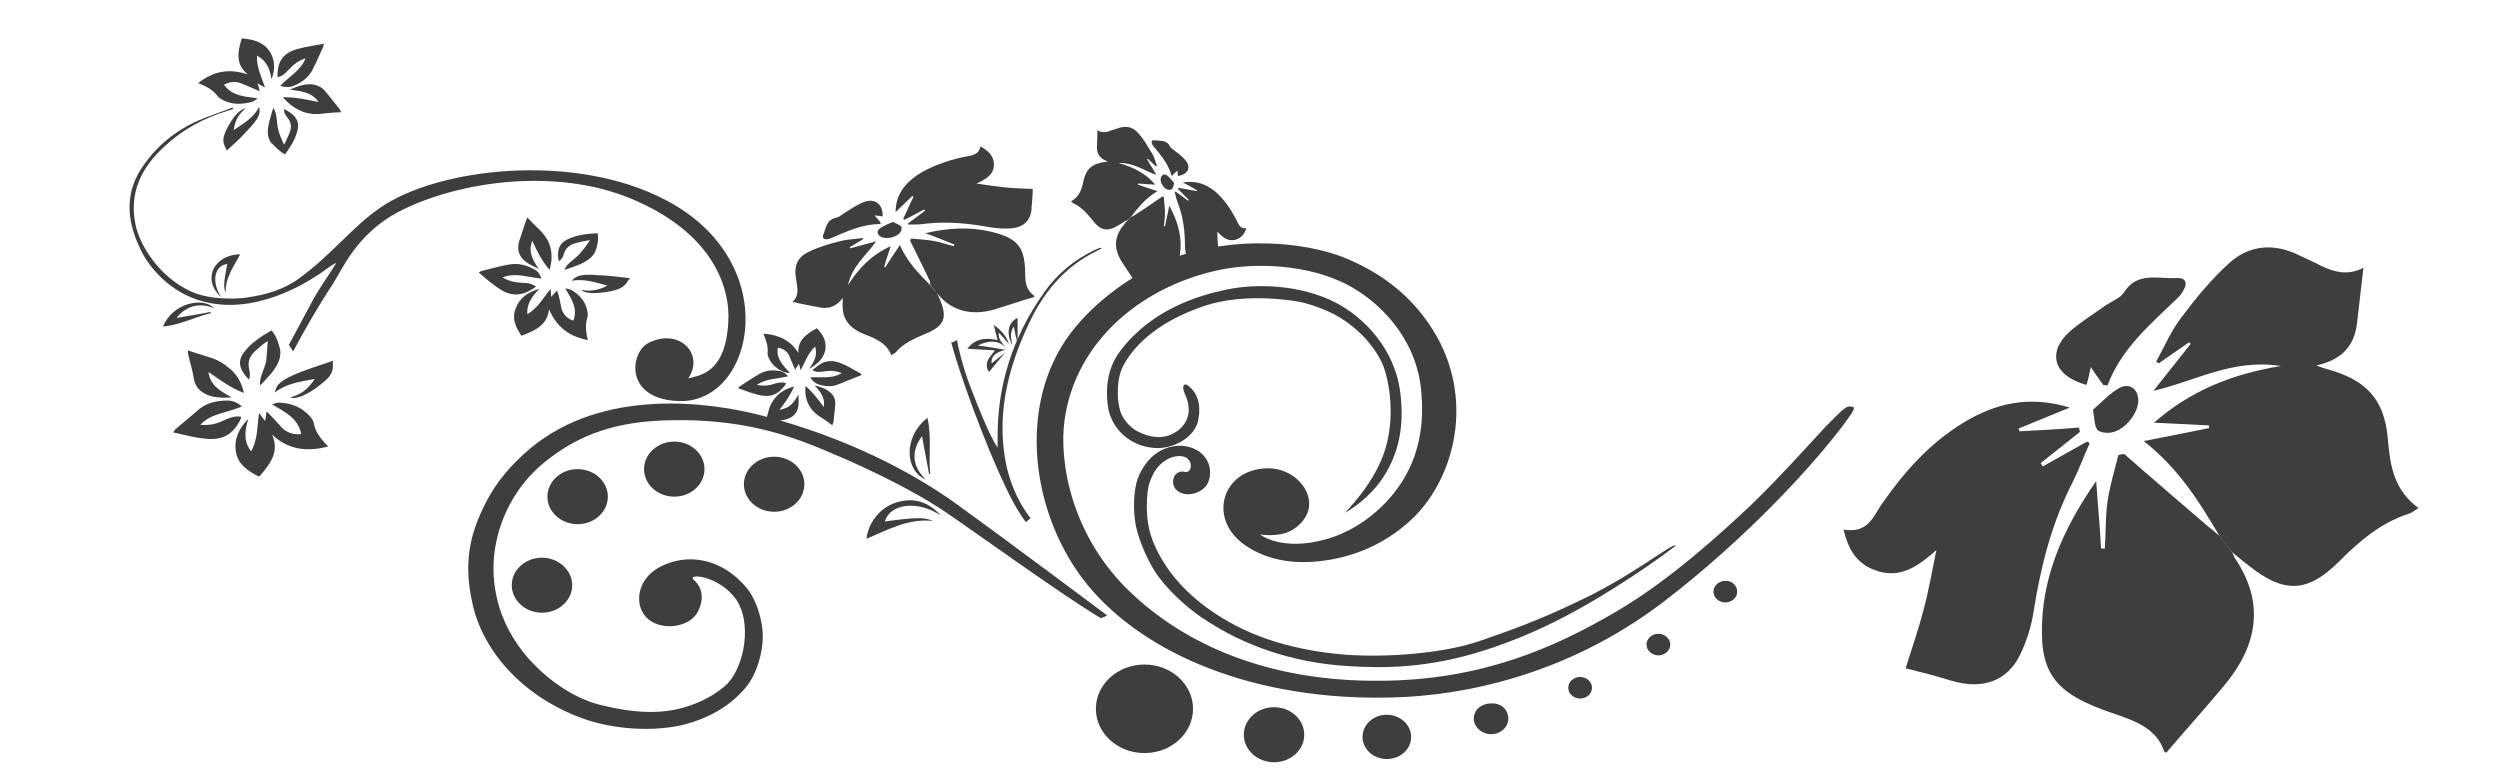 <?xml version="1.0" encoding="utf-8"?>
<!-- Generator: Adobe Illustrator 21.1.0, SVG Export Plug-In . SVG Version: 6.00 Build 0)  -->
<svg version="1.1" id="Capa_1" xmlns="http://www.w3.org/2000/svg" xmlns:xlink="http://www.w3.org/1999/xlink" x="0px" y="0px"
	 viewBox="0 0 463.1 144.2" style="enable-background:new 0 0 463.1 144.2;" xml:space="preserve">
<style type="text/css">
	.st0{fill:#3E3E3E;}
</style>
<g id="FLOR">
	<path class="st0" d="M411.1,99.2c-3.7-6.2-7.4-12.3-14-17.5c4.5-0.9,8.3-1.6,12.1-2.4c0-0.2,0-0.3,0-0.5c-3.3-0.2-6.6-0.3-10.2-0.5
		c6.6-5.8,14.3-9,23.5-10.5c-9-1.4-15.8,2.8-23.6,4.6c2.3-2.9,4.6-5.8,6.9-8.7c-0.1-0.1-0.2-0.2-0.3-0.3c-1.9,1.3-3.7,2.6-5.6,3.9
		c-0.2-0.1-0.3-0.2-0.5-0.3c1.5-2.7,2.7-5.6,4.6-8.1c2.7-3.6,5.7-7.3,9.2-10.4c3.6-3.1,8.1-3.5,12.7-1.2c1,0.5,2,0.9,3,1.4
		c2.8,1.5,5.7,2.6,8.9,0.9c-0.4,3.6-0.8,7-1.2,10.4c-0.5,3.9-2.6,6.6-7.5,7.7c1,0.4,1.4,0.5,1.7,0.6c7.5,2,10.8,5.6,11.5,12.7
		c0.4,4.9,1,9.7,5.7,13.1c-0.8,0.5-1.2,0.9-1.9,1.1c-5.2,1.7-9.1,5.1-12.8,8.8c-5.8,5.8-10.2,6-16.7,0.8c-1.1-0.8-2.1-1.7-3.1-2.5
		C412.7,101.3,411.8,100.3,411.1,99.2z"/>
	<path class="st0" d="M411.1,99.2c0.8,1,1.6,2.1,2.4,3.1c0.2,0.4,0.3,0.8,0.5,1.1c5.6,8.3,4.2,16.2-2,23.6
		c-3.5,4.2-7.1,8.2-10.7,12.4c0,0-0.3,0-0.4-0.2c-1.4-4.2-5.2-5.6-9.3-7c-11.4-3.8-14.1-7.7-13.2-18.8c0.8-8.7,4.5-16.5,9.9-24.3
		c0.3,4.5,0.7,8.5,0.9,12.5c0.2,0,0.4,0,0.7,0c0.2-2.9,0.1-5.9,0.5-8.7c0.4-2.9,1.3-5.7,2-8.6c0.3-0.1,0.7-0.2,1.1-0.2
		c5.1,4.5,10.3,8.9,15.5,13.4C409.8,98.1,410.4,98.7,411.1,99.2z"/>
	<path class="st0" d="M353,123.8c1.1-3.6,2.4-7.2,3.3-10.8c1-3.6,1.6-7.3,2.4-11.1c-3.3,2.9-6.8,5.6-11.7,3.6
		c-3.2-1.3-4.7-3.9-5.5-7.4c4.6,0.8,5.5-2.5,7.2-4.9c4-5.7,8.6-11,15-14.9c5.9-3.6,12.2-5.1,19.7-2.8c-3.4,1.4-6.4,2.6-9.5,3.9
		c0.1,0.2,0.1,0.3,0.2,0.5c3.7-0.2,7.4-0.4,11-0.7c0.1,0.3,0.1,0.5,0.2,0.8c-2.4,1.9-4.9,3.9-7.3,5.8c0.1,0.2,0.3,0.4,0.4,0.6
		c2.7-1.5,5.5-3.1,8.2-4.6c0.2,0.1,0.3,0.2,0.5,0.3c-1.1,2.4-2,4.9-3.2,7.3c-3.9,7.6-5.9,15.7-7.2,23.9c-0.4,2.7-1.3,5.5-2.5,8
		c-2.4,4.9-7,6.5-12.7,4.8C358.6,125.2,355.8,124.5,353,123.8z"/>
	<path class="st0" d="M389.6,71.3c-0.7-1-1.4-1.9-2.3-3.3c-0.3,1.4-0.5,2.4-0.8,3.3c-6-1.6-7.4-5.9-3.2-9.8c2-1.8,4.5-3.3,6.7-4.9
		c1.2-0.8,2.8-1.4,3.5-2.5c2.4-3.8,6.2-2.4,9.7-2.6c1.6-0.1,2.1,0.9,1.3,2.2c-0.2,0.4-0.5,0.9-0.9,1.3c-5.1,4.9-10.7,9.6-13.2,16.4
		C390.1,71.4,389.9,71.3,389.6,71.3z"/>
	<path class="st0" d="M387.7,75.9c1.6-1.4,3.1-3,4.8-4c2-1.1,3.6,0.2,3.6,2.3c0,2.3-2.4,5.4-4.9,5.9c-0.9,0.2-2.3,0-2.7-0.5
		C387.9,78.7,388,77.4,387.7,75.9z"/>
</g>
<g id="Ornamento_L">
	<g id="circulos_1_">
		<path class="st0" d="M221,131.3c0,4.5-4,8.2-9,8.2s-9-3.7-9-8.2s4-8.2,9-8.2S221,126.8,221,131.3"/>
		<path class="st0" d="M241.6,136.1c0,2.8-2.5,5.1-5.6,5.1s-5.6-2.3-5.6-5.1s2.5-5.1,5.6-5.1S241.6,133.3,241.6,136.1"/>
		<path class="st0" d="M261.4,136.5c0,2.3-2,4.1-4.5,4.1s-4.5-1.8-4.5-4.1s2-4.1,4.5-4.1S261.4,134.3,261.4,136.5"/>
		<path class="st0" d="M279.4,133.1c0,1.6-1.4,2.9-3.2,2.9c-1.7,0-3.2-1.3-3.2-2.9s1.4-2.8,3.2-2.8
			C278.1,130.2,279.4,131.5,279.4,133.1"/>
		<path class="st0" d="M294.9,127.4c0,1.1-1,2-2.2,2s-2.2-0.9-2.2-2s1-2,2.2-2S294.9,126.3,294.9,127.4"/>
		<path class="st0" d="M309.4,119.4c0,1.1-1,2-2.2,2s-2.2-0.9-2.2-2s1-2,2.2-2S309.4,118.3,309.4,119.4"/>
		<path class="st0" d="M321.8,109.6c0,1.1-1,2-2.2,2s-2.2-0.9-2.2-2s1-2,2.2-2C320.7,107.5,321.8,108.4,321.8,109.6"/>
		<path class="st0" d="M149,89.7c0,2.8-2.5,5.1-5.6,5.1s-5.6-2.3-5.6-5.1c0-2.8,2.5-5.1,5.6-5.1S149,86.9,149,89.7"/>
		<path class="st0" d="M130.5,86.9c0,2.8-2.5,5.1-5.6,5.1s-5.6-2.3-5.6-5.1s2.5-5.1,5.6-5.1S130.5,84.1,130.5,86.9"/>
		<path class="st0" d="M112.6,92c0,2.8-2.5,5.1-5.6,5.1s-5.6-2.3-5.6-5.1c0-2.8,2.5-5.1,5.6-5.1S112.6,89.2,112.6,92"/>
		<path class="st0" d="M106,108.4c0,2.8-2.5,5.1-5.6,5.1s-5.6-2.3-5.6-5.1s2.5-5.1,5.6-5.1C103.4,103.3,106,105.6,106,108.4"/>
	</g>
	<g id="lineas_1_">
		<path class="st0" d="M343.3,75.4c0.5,0.2-0.7,1.8-1.9,3.4c-5.5,7.3-17.7,20.8-33.4,32.8c-17.8,13.5-37,17.3-50.1,17.6
			c-25.4,0.7-45.9-8-56.4-20.8s-13.3-33.4-3.1-46.8c4.3-5.6,11.4-11.1,19.2-13.9c10.9-4,24-3,31.6,0.1c7.5,3.1,12.2,7.4,15.5,12.2
			c8.6,12.5,5.2,27.3-2.2,35.2c-6.9,7.2-15.3,8.7-20,8.9c-6.3,0.3-10.9-2-13.2-4.2c-5-4.7-2.7-12.3,4.5-13.1c5.1-0.6,9,3.3,8.7,6.9
			c-0.2,2.4-2.4,4.5-4.6,5.1c-2.1,0.6-4.5,0.2-4.5,0.2s4,3.2,12.2,0.9c5.1-1.4,10.5-5.1,14-10.5c3.1-4.8,4.4-10.5,3.6-17.6
			c-1.1-9.5-7.9-16.1-13.7-19.1c-7.4-3.8-16.9-4-23.1-2.8c-14.3,2.8-27.1,12.9-29.2,27.9c-1.1,8,1.4,21.7,12.3,32
			c9.6,9.1,24.7,16.6,46.7,16.3c18.1-0.2,31.5-5.9,43.5-13c9.7-5.7,19.3-14.5,24.6-19.5c5.2-5,10.2-10.6,13.9-14.6
			C341.6,75.6,342,75,343.3,75.4"/>
		<path class="st0" d="M310.4,101.1c0,0-8,6.2-18.1,11.8c-5.6,3.1-10.9,5.5-17.4,7.6c-10.4,3.3-18.5,3.3-25,2.9
			c-10.7-0.6-19.6-4-26.2-8.3c-3.1-1.9-6.6-5-8.9-8c-1.9-2.5-3.7-6.5-4.4-9.7c-0.5-2.7-0.5-6.4,0.4-8.9c0.8-1.9,1.9-3.5,3.5-4.6
			c1.9-1.3,4.2-1.6,6-1.1c3.9,1.1,4.6,4.9,3.2,7.1c-1.2,1.7-4.4,2.4-5.8,0.6c-0.5-0.7-0.5-1.5-0.2-2.2s1.2-1.1,1.9-0.9
			c1.5,0.4,1.7-2.3-0.1-2.8c-1-0.3-2.4,0-3.4,0.7c-1.4,0.9-2.2,2-3,4.2c-0.5,1.7-0.9,6.6,0.5,10.3c2,5.4,6,9.9,10.9,13.3
			c5.7,4,13.6,7.3,25.2,8.2c7.4,0.5,18-0.2,25-2.7c4.3-1.5,10.4-3.6,17.4-7C302.2,106.9,310.2,100.2,310.4,101.1"/>
		<path class="st0" d="M227.4,53.6c5.4-1.1,13.6-0.9,20.1,2.5c5,2.6,10.9,8.4,11.9,16.7c0.8,6.3-0.4,11.3-3.1,15.5
			c-1.6,2.6-4.6,5.3-7.2,6.7c0,0,5.7-5.5,7.6-12.1s0.4-13.5-0.8-15.9s-3-4.6-5.2-6.4c-2.1-1.7-4.5-3.2-9.1-4.5
			c-1.5-0.4-11-2-18.6,0.6c-8.2,2.8-12.6,6.9-14.8,10.8c-1.5,2.7-1.3,6.5-0.7,8.6c0.4,1.4,1.7,3,3.2,3.8c2.3,1.2,4.8,1.5,6.8,0.3
			c2-1.1,3.7-3.5,2-7.2c-0.7-1.5-0.2-2.3,0.8-1.4c1.5,1.3,2.2,3.2,1.7,6c-0.5,3.3-4.3,5.3-7.3,5.4c-4.7,0.1-8.6-3.1-9.4-7.3
			c-0.4-2.3-0.7-7,2.3-10.8C213.4,57.3,222,54.7,227.4,53.6z"/>
		<path class="st0" d="M205.1,114c0,0-19.8-14.8-28-20.7S156.6,81,141.6,77.1c-10.5-2.8-29.9-5.2-43.3,5.9c-3.7,3.1-6.3,6.3-8.1,9.7
			c-3.6,6.8-4.2,12.2-2.7,19c1.7,8.2,8.6,17,20.2,21.3c5.9,2.2,13.6,2.6,19.1,1.2c3.8-1,8-2.9,11.3-6.8c2.2-2.6,3.2-6.7,3.2-9.5
			c0-2.9-1.1-6.4-2.6-8.5c-4.9-6.3-11.7-7-16.6-4.3c-4.6,2.5-4.8,8.1-1.3,10.1c2.8,1.6,6.9,0.7,8.3-1.6c1.3-2.2,1.2-4.6-0.5-6.1
			c-1.7-1.4,4.6-1,7.8,3.6c2.8,4.1,1.7,12-1.7,15.6c-2.1,2-5.2,3.6-8.2,4.4c-4.2,1.2-9.2,1-15.2-0.5c-5.4-1.3-10.8-5.3-14.4-9.8
			c-2.8-3.6-4.4-7.4-5-10.7c-1.9-9.1,1.9-18.8,9-24.5c5.2-4.2,11.5-7.3,21.7-7.7c5-0.2,11.9-0.1,19.7,1.9c5.5,1.4,9.8,3.3,15.1,5.6
			c7.8,3.5,13.9,6.8,18.1,9.7c5.6,3.8,21.5,15.3,28.4,19.4C203.7,114.6,204.6,114.3,205.1,114"/>
		<path class="st0" d="M26.6,30.6c2.5-3.6,5.9-6.4,10.2-8.3c2.1-0.9,4.3-1.6,6.3-2.4c0,0.1,0.1,0.2,0.1,0.3c-0.3,0.1-0.7,0.2-1,0.3
			c-4.5,1.4-8.4,3.5-11.7,6.6c-4.4,4-6.6,8.7-5.4,14.5c0.8,3.9,4.4,9.7,10.3,12.4c4.2,1.9,10.1,1.2,10.4,1.1
			c3.5-0.5,6.9-1.5,9.7-3.6c6-4.4,9.9-9.6,14.9-13c10.6-7.4,36-10.4,53-1.4c21.9,11.5,16.4,37.4,2.6,37.2c-10.4-0.2-9.3-8.9-6-10.7
			c5.6-3,10.6,1.8,7.5,6.5c2-0.6,6.8-0.8,7.4-10.2c0.5-7.1-3.3-17-18-23.1C103,31,84.8,33.5,73.7,39.3C66,43.4,63.3,50.1,61.6,52.7
			c-2.3,3.4-5.4,8.8-7.3,12.4c-0.1-0.2-0.7-1.1-0.8-1.2c1.2-2.2,3.2-6,4.4-8.2c1.3-2.4,3-4.7,4.4-7c-0.5,0.2-1.1,0.6-1.5,0.9
			c-3.3,2.5-12.3,8.2-21.5,6.6c-8.5-1.4-12.6-8.3-13.4-10.3C23.4,40.7,23.1,35.5,26.6,30.6z"/>
		<path class="st0" d="M177.3,63c0.1,1.2,1.2,5.4,2.4,8.5c3.6,9.5,5,11.3,5.1,11.4c0-0.6,0-1.1,0-1.7c-0.1-9.6,2.7-18.7,8.6-27
			c2.5-3.6,5.7-6.1,9.2-7.8c0.3-0.2,0.8-0.3,1.1-0.5c0.1,0,0.1,0,0.4,0.1c-0.9,0.5-1.6,0.8-2.3,1.2c-4.8,2.7-8.4,6.9-11,12.3
			c-4.4,9.1-6.3,18.1-4.3,27.1c0.9,3.7,2.4,6.8,4.4,9.4c-0.3,0.2-0.5,0.5-0.9,0.7c-1.1-1.5-2.1-3.2-3-5c-4.8-9.7-9.6-23.6-10.8-28.3
			C176.6,63.5,177.1,63,177.3,63z"/>
	</g>
	<g id="hojas_1_">
		<path class="st0" d="M172.3,87.8c-0.3-3.4,0.3-6.9-0.5-10.4c-4.7,3.7-4,10-0.3,11.4c-2.5-2.3-2.8-5.2-0.7-8c0.4,2.4,0.9,4.7,1.3,7
			C172.1,87.8,172.2,87.8,172.3,87.8z"/>
		<path class="st0" d="M39.1,58c-3,0.7-5.7,2.2-8.9,2.5c1.7-4.3,7.3-5.6,9.5-3.4c-2.7-1.1-5.2-0.5-7,1.8c2.2-0.4,4.3-0.7,6.2-1.1
			C39,57.9,39.1,57.9,39.1,58z"/>
		<path class="st0" d="M160.5,99.8c3.9-1.6,7.6-3.8,12.3-3.3c-1.5-0.7-3.1-0.7-8.9,0.1c1-3.3,6-4,10.4-1.1c-2.2-2.4-4.7-3.3-7.6-2.6
			C163.4,93.6,160.9,96.5,160.5,99.8z"/>
		<path class="st0" d="M44.5,47.1c-1.2,2.3-2.8,4.3-2.7,7.2c-0.4-1-0.4-1.9,0.3-5.4c-2.4,0.3-3,3.3-1.1,6.2
			c-1.6-1.5-2.2-3.1-1.6-4.9C40.1,48.3,42.2,47.1,44.5,47.1z"/>
		<g>
			<path class="st0" d="M181.1,64c1.9-0.9,3.6-1.1,5.2,0.3c-0.7-0.8-1.4-1.4-1.3-2.7c0.7,0.8,1.3,1.4,1.9,2.1
				c-0.5-1.5-1.5-2.6-2.8-3.5l0,0c0.2,0.9,0.4,1.8,0.7,2.8c-2.2-0.5-4.2-0.3-5.6,1.6c1.7,0.1,3.5,0.2,5.1,0.3
				c-0.4,0.6-1,1.2-1.3,1.8c-0.3,0.7-0.3,1.5,0.2,2.2c1-1.2,2-2.4,3-3.6c-0.9,0.7-1.6,1.3-2.5,2c-0.2-1.2,0.7-2.1,2.6-2.5
				C184.4,64.5,182.8,64.2,181.1,64z"/>
			<path class="st0" d="M188.5,58.9c-1.7,0.7-2.2,2.8-1,5c-0.2-1.2-0.5-2.3,0.3-3.4c0.2,1,0.4,2,0.7,3.2V58.9z"/>
		</g>
	</g>
	<g id="flores1_1_">
		<g>
			<g>
				<path class="st0" d="M209.4,40.3c1.4-1.8,2.7-3.5,5-4.9c-1.3-0.4-2.5-0.8-3.6-1.2c0-0.1,0-0.1,0-0.2c1,0.1,2.1,0.1,3.2,0.2
					c-1.7-2-3.9-3.2-6.8-4c2.8-0.1,4.7,1.4,7,2.2c-0.5-1-1.2-1.9-1.7-2.9l0.1-0.1c0.5,0.5,1,0.9,1.5,1.4c0.1,0,0.1,0,0.2-0.1
					c-0.3-0.9-0.5-1.8-1.1-2.6c-0.7-1.2-1.4-2.4-2.4-3.5s-2.3-1.4-3.8-0.8c-0.3,0.1-0.7,0.2-1,0.3c-0.9,0.4-1.9,0.6-2.7,0
					c0,1.1-0.1,2.2-0.1,3.2c0,1.2,0.5,2.1,2,2.6c-0.3,0.1-0.4,0.1-0.5,0.1c-2.4,0.3-3.5,1.3-4,3.5c-0.3,1.5-0.7,2.9-2.3,3.8
					c0.2,0.2,0.3,0.3,0.5,0.4c1.5,0.7,2.5,1.9,3.5,3.1c1.5,2,2.8,2.2,5,0.8c0.3-0.2,0.7-0.4,1.1-0.7
					C208.9,40.9,209.1,40.6,209.4,40.3z"/>
				<path class="st0" d="M209.4,40.3c-0.3,0.3-0.5,0.6-0.9,0.9c-0.1,0.1-0.1,0.2-0.2,0.3c-2.1,2.4-2,4.8-0.3,7.3
					c0.9,1.4,1.9,2.8,2.7,4.2h0.1c0.7-1.2,1.9-1.5,3.1-1.8c3.6-0.8,4.6-1.8,4.8-5.3c0.1-2.7-0.7-5.2-2.1-7.8
					c-0.3,1.4-0.5,2.6-0.8,3.8c-0.1,0-0.1,0-0.2,0c0.1-0.9,0.2-1.8,0.2-2.7s-0.2-1.8-0.2-2.7c-0.1,0-0.2-0.1-0.3-0.1
					c-1.7,1.2-3.5,2.4-5.2,3.5C209.9,40,209.7,40.1,209.4,40.3z"/>
				<path class="st0" d="M226.2,49.8c-0.2-1.2-0.4-2.3-0.5-3.4c-0.1-1.1-0.2-2.3-0.2-3.5c0.9,1,1.9,1.9,3.4,1.5c1-0.3,1.6-1,2-2.1
					c-1.4,0.1-1.5-1-2-1.8c-1-1.9-2.2-3.7-3.9-5.1c-1.6-1.3-3.5-2-5.9-1.6c1,0.5,1.9,1,2.7,1.5l-0.1,0.1c-1.1-0.2-2.2-0.4-3.4-0.6
					c0,0.1-0.1,0.2-0.1,0.2c0.7,0.7,1.3,1.3,2,2c0,0.1-0.1,0.1-0.1,0.2c-0.8-0.6-1.5-1.1-2.3-1.7c-0.1,0-0.1,0-0.2,0.1
					c0.2,0.8,0.4,1.6,0.7,2.3c0.9,2.5,1.2,5,1.2,7.6c0,0.8,0.2,1.7,0.4,2.5c0.5,1.6,1.9,2.2,3.7,1.9C224.4,50,225.3,49.9,226.2,49.8
					z"/>
				<path class="st0" d="M217.2,32.5c0.2-0.3,0.5-0.5,0.9-0.9c0,0.4,0.1,0.7,0.1,1c1.9-0.3,2.5-1.6,1.4-2.9
					c-0.5-0.6-1.2-1.2-1.9-1.7c-0.3-0.3-0.8-0.5-1-0.9c-0.5-1.2-1.9-1-2.8-1.1c-0.5-0.1-0.7,0.2-0.5,0.6c0,0.1,0.1,0.3,0.2,0.4
					c1.4,1.7,2.8,3.3,3.4,5.5C217,32.5,217.1,32.5,217.2,32.5z"/>
				<path class="st0" d="M217.5,33.9c-0.4-0.5-0.8-1-1.3-1.4s-1.1-0.1-1.2,0.6c-0.1,0.7,0.5,1.7,1.2,2c0.2,0.1,0.8,0.1,0.9-0.1
					C217.3,34.8,217.4,34.4,217.5,33.9z"/>
			</g>
		</g>
		<g>
			<path class="st0" d="M172.5,53c-2.2-2.2-4.4-4.4-5.8-7.6c-1,1.5-1.9,2.8-2.7,4.1c-0.1,0-0.1,0-0.2-0.1c0.3-1.2,0.8-2.5,1.2-3.8
				c-3.5,1.6-5.9,4-7.9,7.2c0.7-3.5,3.4-5.5,5.2-8.1c-1.6,0.4-3.2,0.9-4.8,1.3c0-0.1-0.1-0.1-0.1-0.2c0.9-0.5,1.6-1,2.5-1.5
				c0-0.1,0-0.2-0.1-0.2c-1.4,0.2-2.8,0.2-4.3,0.6c-2,0.5-4,1.1-5.8,2c-1.9,0.9-2.6,2.5-2.3,4.5c0.1,0.4,0.1,0.9,0.2,1.3
				c0.2,1.2,0.3,2.5-0.8,3.4c1.6,0.4,3.2,0.7,4.8,1c1.7,0.4,3.3,0,4.5-1.7c0,0.4,0,0.6,0,0.7c-0.2,3,1,4.8,4,6
				c2.1,0.8,4.2,1.7,5,3.9c0.3-0.2,0.5-0.3,0.8-0.5c1.4-1.7,3.5-2.6,5.6-3.5c3.4-1.4,4-2.9,2.7-6.1c-0.2-0.5-0.4-1-0.7-1.5
				C173.2,53.9,172.8,53.5,172.5,53z"/>
			<path class="st0" d="M172.5,53c0.3,0.4,0.7,0.9,1,1.3c0.1,0.1,0.3,0.2,0.4,0.4c2.8,3.2,6.6,3.8,10.7,2.5c2.3-0.7,4.6-1.5,7-2.2
				c0,0,0-0.1,0-0.2c-1.6-1.1-1.7-2.7-1.7-4.4c-0.1-4.7-1.4-6.3-6.4-7.5c-3.9-0.9-7.9-0.7-12.1,0.3c2,0.7,3.6,1.4,5.4,2.1
				c0,0.1-0.1,0.2-0.1,0.3c-1.3-0.3-2.6-0.8-3.9-1c-1.3-0.2-2.7-0.3-4-0.4c-0.1,0.1-0.2,0.2-0.2,0.4c1.2,2.5,2.5,5,3.7,7.6
				C172.2,52.4,172.3,52.7,172.5,53z"/>
			<path class="st0" d="M191.3,35c-1.7-0.1-3.5-0.1-5.2-0.3s-3.4-0.4-5.2-0.7c1.7-0.8,3.4-1.7,3.2-3.8c-0.1-1.4-1.1-2.3-2.5-3.1
				c-0.3,1.8-1.9,1.7-3.2,2c-3.1,0.7-6,1.7-8.6,3.4c-2.4,1.7-3.9,3.8-3.9,6.8c1.1-1.1,2.1-2,3.1-3c0.1,0.1,0.1,0.1,0.2,0.2
				c-0.7,1.3-1.2,2.7-1.9,4c0.1,0.1,0.2,0.1,0.3,0.2c1.2-0.6,2.4-1.3,3.6-1.9c0.1,0.1,0.1,0.2,0.2,0.2c-1.1,0.8-2.1,1.6-3.2,2.4
				c0,0.1,0,0.2,0,0.2c1.2,0,2.4,0,3.6-0.2c3.9-0.4,7.8,0,11.6,0.7c1.3,0.2,2.6,0.3,3.9,0.2c2.5-0.2,3.8-1.7,3.8-4
				C191.2,37.3,191.3,36.1,191.3,35z"/>
			<path class="st0" d="M163.1,41.2c-0.3-0.4-0.7-0.8-1.1-1.3c0.7,0.1,1.1,0.1,1.5,0.2c0.1-2.4-1.6-3.6-3.9-2.5
				c-1.1,0.5-2.1,1.2-3.1,1.8c-0.5,0.3-1,0.8-1.5,0.9c-2,0.4-2,2-2.5,3.2c-0.2,0.6,0.1,0.9,0.8,0.8c0.2,0,0.4-0.1,0.7-0.2
				c2.8-1.2,5.7-2.6,9.1-2.6C163.1,41.4,163.1,41.3,163.1,41.2z"/>
			<path class="st0" d="M165.4,41.1c-0.9,0.4-1.7,0.7-2.4,1.2c-0.8,0.6-0.4,1.4,0.5,1.7c1,0.3,2.7-0.1,3.3-1
				c0.2-0.3,0.3-0.9,0.1-1.1C166.6,41.6,166.1,41.5,165.4,41.1z"/>
		</g>
	</g>
	<g id="Flores_2_1_">
		<g>
			<path class="st0" d="M42,27.9c-0.3-1-1.2-1.5-0.1-3.8c1.2-2.5,2.7-4,3.6-4c-1.3,1-2,2.3-2.2,4c1.9-1.3,3.7-2.3,4.7-4.3
				c0.3,1.2,0,2.1-2.2,4.4C44,26.2,42.6,27.3,42,27.9z"/>
			<path class="st0" d="M36.7,15.4c1.6,0.6,2.8,1.3,3.7,2.5c0.3,0.4,1,0.7,1.5,0.9c1.5,0.6,3.1,0.5,4.7,0.1c0.4-0.1,0.8-0.4,1.1-0.7
				c-2.3-0.3-4.7-0.4-6.2-2.5c1.1-0.6,2.2-0.7,3.3-0.2c1.1,0.4,2.1,0.9,3.3,1.4c-0.1-0.5-0.2-0.9-0.4-1.5c0.4,0.3,0.8,0.5,1.4,0.8
				c-0.7-2-1.6-3.8-1.5-5.9c2,1.1,2.4,2.7,2.7,4.4C51,12.8,51,11,49.8,9.3c-1.2-1.6-3-2-5-2.2c-0.8,2.5-1.2,4.8,1.1,6.7
				C42.4,12.6,39.5,13.2,36.7,15.4z"/>
			<path class="st0" d="M51.9,15.9c1,0.3,1.7,0.3,2.5,0c1.4-0.6,2.6-1.4,3.4-2.8c0.8-1.5,1.4-3,2.1-4.5c0-0.1,0-0.2,0.1-0.5
				c-1.5,0.3-3.1,0.5-4.6,0.9c-2.8,0.7-3.9,2.1-4,4.8c0,0.2,0,0.3,0,0.5c1-0.2,1.5-0.8,2.1-1.4c1-1.1,1.9-1.7,3.1-2.1
				C55.7,13.1,53.5,14.2,51.9,15.9z"/>
			<path class="st0" d="M59,18.9c-2.3-0.5-4.3-0.9-6.6-0.9c1.2,1.4,2.5,2.3,4,2.8c1.3,0.4,2.5,0.4,3.8,0.2c1-0.1,2-0.2,3-0.2
				c-0.1-0.2-0.2-0.4-0.3-0.6c-0.8-1-1.6-2-2.4-3c-1-1.4-2.5-1.8-4.2-1.5c-0.9,0.2-1.7,0.5-2.6,0.9C55.7,16.9,57.7,17,59,18.9z"/>
			<path class="st0" d="M52.8,28.6c1.1-1.5,2.1-3.1,2.4-4.9c0.2-1.5-0.7-2.6-2.6-3.5c0,0.6,0.2,1,0.5,1.4c0.9,1,1,2,0.5,3.1
				c-0.1,0.2-0.8,1.9-1,2.1c-0.3-0.8-0.8-1.6-1.1-3c-0.3-1-0.1-2.9-0.9-3.8c-0.4,1.5-1,3-1,4.5c0,0.6,0.2,1.3,0.5,1.8
				C51,27.2,51.7,28,52.8,28.6z"/>
		</g>
		<g>
			<path class="st0" d="M61.7,66.8c-0.2,1.2,0.5,2.2-1.9,4.1c-2.6,2.2-5.1,3.2-6,2.7c2-0.5,3.3-1.6,4.5-3.4
				c-2.7,0.5-5.2,0.8-7.4,2.5c0.3-1.5,1.1-2.3,4.8-3.8C58.6,67.8,60.8,67.2,61.7,66.8z"/>
			<path class="st0" d="M60.8,82.7c-1.4-1.4-2.4-2.7-2.7-4.4c-0.1-0.6-0.7-1.2-1.1-1.6c-1.3-1.3-3.1-2-5-2.1
				c-0.5-0.1-1.1,0.1-1.6,0.3c2.3,1.4,4.8,2.5,5.4,5.5c-1.5,0.2-2.7-0.3-3.6-1.2c-0.9-1-1.7-1.9-2.8-3c-0.1,0.6-0.2,1.1-0.3,1.8
				c-0.3-0.5-0.7-0.9-1.1-1.5c-0.4,2.5-0.2,4.9-1.5,7.1c-1.5-2-1.1-4-0.5-6c-1.7,1.7-2.7,3.7-2.3,6.1c0.4,2.3,2.1,3.5,4.3,4.6
				c2.1-2.4,3.8-4.6,2.4-7.8C53.2,83.2,56.7,83.8,60.8,82.7z"/>
			<path class="st0" d="M44.8,75.3c-0.9-0.8-1.7-1.1-2.7-1.1c-1.9,0-3.7,0.4-5.1,1.5c-1.5,1.3-3.1,2.6-4.6,3.9
				c-0.1,0.1-0.1,0.2-0.3,0.5c1.9,0.4,3.6,0.9,5.4,1.1c3.5,0.5,5.5-0.5,7-3.4c0.1-0.2,0.1-0.4,0.2-0.6c-1.2-0.2-2.2,0.2-3.1,0.6
				c-1.6,0.8-2.8,1-4.5,0.9C39,76.6,42,76.5,44.8,75.3z"/>
			<path class="st0" d="M38.6,68.9c2.2,1.5,4,2.9,6.6,3.9c-0.5-2.1-1.4-3.6-3-4.8c-1.2-1-2.5-1.6-4-2c-1.1-0.3-2.2-0.7-3.4-1.1
				c0,0.2,0,0.6,0.1,0.9c0.3,1.4,0.8,2.9,1,4.3c0.3,1.9,1.7,3,3.7,3.4c1.1,0.2,2.2,0.2,3.3,0.1C41,72.5,39,71.6,38.6,68.9z"/>
			<path class="st0" d="M50.3,61.2c-2.1,1.2-3.9,2.4-5.2,4.2c-1.1,1.5-0.8,3.1,1,4.9c0.3-0.6,0.2-1.2,0.1-1.7
				c-0.4-1.5,0-2.6,1.1-3.6c0.2-0.2,1.9-1.7,2.3-1.8c-0.1,1-0.1,2-0.3,3.7c-0.2,1.3-1.4,3.2-1.1,4.5c1.3-1.4,2.7-2.7,3.4-4.4
				c0.3-0.7,0.4-1.5,0.3-2.2C51.6,63.6,51.3,62.4,50.3,61.2z"/>
		</g>
		<g>
			<path class="st0" d="M116.7,51.5c-0.7,0.8-0.7,1.8-3.3,2.4c-3,0.6-5.1,0.5-5.7-0.2c1.6,0.3,3.2,0.1,4.8-0.8
				c-2.3-0.6-4.2-1.3-6.6-0.9c0.9-1,1.9-1.3,5.2-1C113.9,51.1,115.8,51.5,116.7,51.5z"/>
			<path class="st0" d="M108.9,63c-0.4-1.5-0.5-2.9-0.1-4.2c0.2-0.5,0-1.1-0.1-1.6c-0.4-1.5-1.4-2.6-2.7-3.4
				c-0.3-0.2-0.8-0.3-1.3-0.4c1.1,1.9,2.4,3.7,1.5,6c-1.2-0.4-1.9-1.2-2.2-2.3c-0.2-1-0.4-2.1-0.8-3.3c-0.3,0.4-0.7,0.7-1.1,1.2
				c0-0.5-0.1-0.9-0.1-1.5c-1.4,1.7-2.3,3.5-4.3,4.7c-0.2-2,1-3.4,2.2-4.7c-2.1,0.6-3.7,1.7-4.4,3.7c-0.7,1.8,0,3.4,1.1,5
				c2.6-1,4.8-2,5.1-4.9C103.1,60.5,105.3,62.3,108.9,63z"/>
			<path class="st0" d="M100.3,51.6c-0.3-0.9-0.8-1.5-1.5-1.8c-1.4-0.7-2.8-1.1-4.5-0.8s-3.5,0.8-5.1,1.2c-0.1,0-0.2,0.1-0.5,0.3
				c1.2,1,2.3,2,3.5,2.8c2.4,1.7,4.3,1.6,6.7,0.1c0.1-0.1,0.2-0.2,0.4-0.3c-0.8-0.6-1.6-0.7-2.5-0.7c-1.5-0.1-2.5-0.3-3.7-1
				C95.5,50.4,97.8,51.4,100.3,51.6z"/>
			<path class="st0" d="M98.6,44.6c0.9,2,1.7,3.6,3.2,5.4c0.5-1.7,0.5-3.2,0-4.7c-0.4-1.1-1.2-2.1-2.1-3c-0.7-0.6-1.3-1.3-2-2
				c-0.1,0.2-0.2,0.4-0.3,0.7c-0.4,1.2-0.8,2.4-1.2,3.6c-0.5,1.6-0.1,2.9,1.2,3.9c0.7,0.5,1.5,0.9,2.4,1.3
				C98.7,48.2,97.8,46.7,98.6,44.6z"/>
			<path class="st0" d="M110.7,43.2c-2,0.1-3.9,0.3-5.7,1.2c-1.4,0.7-1.9,2-1.5,4c0.5-0.3,0.8-0.8,0.9-1.2c0.3-1.2,1.1-1.9,2.4-2.2
				c0.2-0.1,2.1-0.5,2.5-0.5c-0.5,0.7-1,1.5-2,2.6c-0.8,0.9-2.5,1.8-2.7,2.9c1.6-0.6,3.2-1,4.5-2c0.5-0.4,1-0.9,1.2-1.5
				C110.7,45.5,110.9,44.4,110.7,43.2z"/>
		</g>
		<g>
			<path class="st0" d="M141.4,61.8c0.5,1.2,0.9,2.3,0.8,3.4c-0.1,0.4,0.1,0.9,0.3,1.3c0.5,1.1,1.5,1.9,2.7,2.4
				c0.3,0.1,0.7,0.2,1.1,0.2c-1.2-1.4-2.6-2.7-2.2-4.7c1.1,0.2,1.7,0.7,2.1,1.5c0.3,0.8,0.7,1.6,1.1,2.6c0.2-0.4,0.4-0.7,0.7-1.1
				c0.1,0.4,0.2,0.7,0.3,1.2c0.9-1.6,1.3-3.1,2.7-4.4c0.5,1.6-0.2,2.8-1.1,4.1c1.5-0.8,2.7-1.9,3-3.6c0.2-1.6-0.5-2.8-1.6-3.9
				c-2,1.1-3.6,2.3-3.4,4.6C146.5,63.1,144.3,62,141.4,61.8z"/>
			<path class="st0" d="M150.1,69.9c0.4,0.7,0.9,1.1,1.5,1.3c1.2,0.4,2.5,0.5,3.7,0c1.3-0.5,2.6-1.1,4-1.6c0.1,0,0.2-0.1,0.3-0.3
				c-1.1-0.6-2.2-1.3-3.3-1.8c-2.2-1-3.7-0.8-5.5,0.8c-0.1,0.1-0.2,0.2-0.3,0.3c0.8,0.4,1.4,0.3,2.2,0.2c1.3-0.2,2.1-0.1,3.2,0.3
				C154.3,70.2,152.2,69.8,150.1,69.9z"/>
			<path class="st0" d="M146,69.7c-0.5-0.6-1.1-0.9-1.7-1c-1.3-0.2-2.5-0.1-3.7,0.6s-2.4,1.5-3.6,2.3c-0.1,0.1-0.1,0.2-0.3,0.3
				c1.2,0.4,2.4,0.9,3.6,1.2c2.3,0.6,3.7,0.1,5.1-1.7c0.1-0.1,0.1-0.2,0.2-0.4c-0.8-0.3-1.5-0.1-2.2,0.1c-1.2,0.4-2.1,0.4-3.2,0.2
				C141.9,70.1,144,70.2,146,69.7z"/>
			<path class="st0" d="M152.6,75.4c-1.1-1.5-2-2.7-3.4-3.9c-0.1,1.5,0.1,2.7,0.8,3.8c0.5,0.9,1.3,1.5,2.2,2.1
				c0.7,0.4,1.3,0.9,2,1.4c0-0.2,0.1-0.4,0.2-0.6c0.1-1,0.2-2,0.3-3c0.2-1.4-0.4-2.3-1.6-3c-0.7-0.4-1.4-0.6-2.2-0.8
				C151.9,72.5,152.9,73.6,152.6,75.4z"/>
			<path class="st0" d="M144.4,75.9c1.1-1.4,2-2.7,2.7-4.3c-1.5,0.4-2.6,1-3.5,2.1c-0.7,0.8-1.1,1.7-1.3,2.7
				c-0.2,0.7-0.4,1.4-0.7,2.2c0.2,0,0.4,0,0.7-0.1c1.1-0.3,2.2-0.6,3.2-0.8c1.4-0.3,2.2-1.2,2.4-2.5c0.1-0.7,0-1.4,0-2.1
				C147.2,74.3,146.5,75.6,144.4,75.9z"/>
		</g>
	</g>
</g>
</svg>
